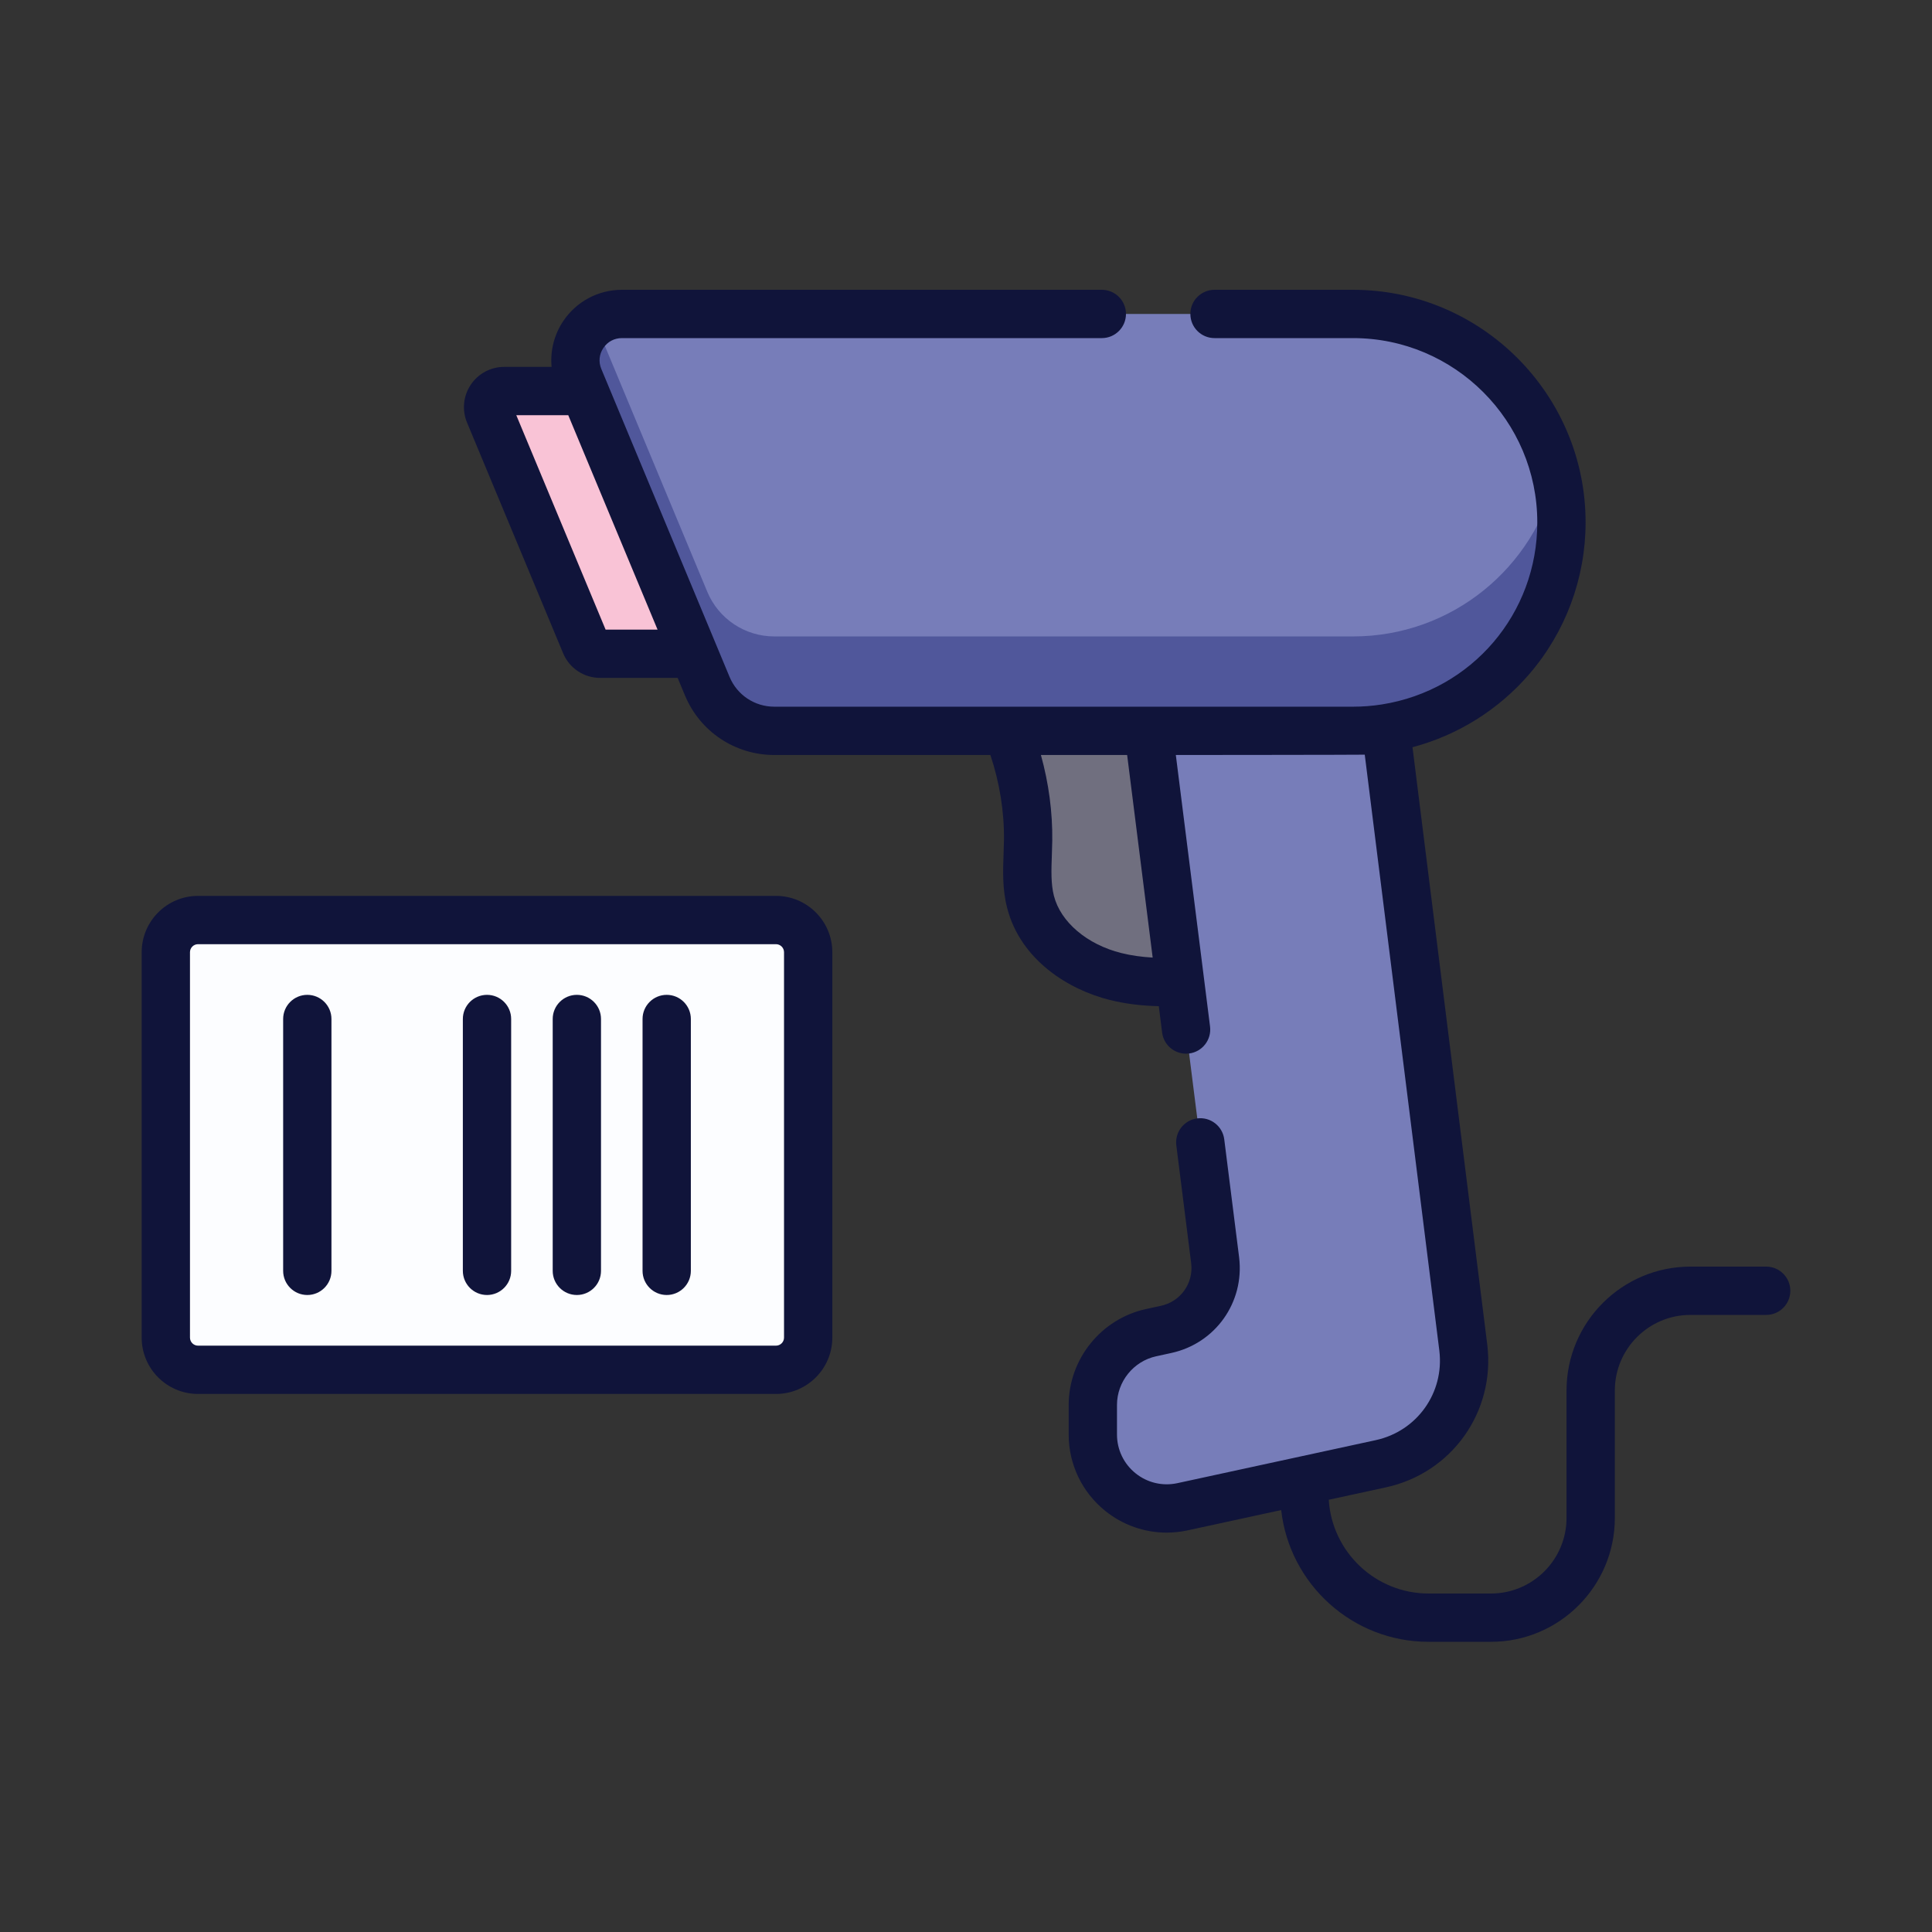 <svg width="600" height="600" viewBox="0 0 600 600" fill="none" xmlns="http://www.w3.org/2000/svg">
<rect x="0" y="0" width="600" height="600" fill="#333333" stroke="none"/>
<path d="M186.402 203.03H249.822V121.442H156.585C153.017 121.442 150.598 125.071 151.969 128.364L181.787 199.952C182.563 201.816 184.384 203.03 186.402 203.03V203.03Z" fill="#F9C3D6"/>
<path d="M61.495 425.403H240.992C246.512 425.403 250.987 420.928 250.987 415.408V295.722C250.987 290.202 246.512 285.727 240.992 285.727H61.495C55.975 285.727 51.5 290.202 51.5 295.722V415.409C51.5 420.929 55.975 425.403 61.495 425.403V425.403Z" fill="#FCFDFF"/>
<path d="M296.001 200.278C313.762 190.792 335.767 190.504 353.963 199.126C372.159 207.748 386.024 224.709 391.612 244.053C397.2 263.398 392.418 285.556 383.122 303.417C370.904 304.83 358.372 306.226 346.436 303.259C334.5 300.292 323.096 291.991 320.039 280.078C318.452 273.892 319.214 267.388 319.294 261.003C319.569 238.799 311.055 216.603 296.001 200.278V200.278Z" fill="#706F7F"/>
<path d="M377.384 391.444L350.709 179.724L423.463 170.982L454.45 418.604C456.469 435.409 445.372 450.99 428.831 454.577L367.215 467.938C352.909 471.04 339.394 460.141 339.394 445.503V436.308C339.394 425.505 346.926 416.164 357.483 413.874L362.13 412.866C371.979 410.728 378.586 401.45 377.384 391.444Z" fill="#777DB9"/>
<path d="M240.458 226.969H420.187C455.938 226.969 484.92 197.987 484.92 162.236C484.92 126.485 455.938 97.503 420.187 97.503H193.125C182.84 97.503 175.864 107.966 179.819 117.46L219.653 213.097C223.152 221.497 231.359 226.969 240.458 226.969Z" fill="#777DB9"/>
<path d="M420.188 197.649H240.458C231.359 197.649 223.152 192.177 219.653 183.777L184.813 100.132C179.59 103.837 177.077 110.879 179.818 117.46L219.652 213.097C223.151 221.497 231.358 226.969 240.457 226.969H420.186C455.937 226.969 484.919 197.987 484.919 162.236C484.919 157.191 484.323 152.289 483.231 147.576C476.588 176.262 450.894 197.649 420.188 197.649V197.649Z" fill="#50579B"/>
<path d="M240.992 278.227H61.495C51.849 278.227 44 286.075 44 295.722V415.409C44 425.055 51.849 432.904 61.495 432.904H240.992C250.638 432.904 258.486 425.056 258.486 415.409V295.722C258.486 286.075 250.639 278.227 240.992 278.227V278.227ZM243.486 415.409C243.486 416.784 242.367 417.904 240.992 417.904H61.495C60.119 417.904 59 416.785 59 415.409V295.722C59 294.347 60.119 293.227 61.495 293.227H240.992C242.367 293.227 243.486 294.346 243.486 295.722V415.409Z" fill="#10143A"/>
<path d="M207.051 308.959C202.908 308.959 199.551 312.317 199.551 316.459V394.673C199.551 398.815 202.908 402.173 207.051 402.173C211.194 402.173 214.551 398.815 214.551 394.673V316.459C214.551 312.316 211.193 308.959 207.051 308.959Z" fill="#10143A"/>
<path d="M179.147 308.959C175.004 308.959 171.647 312.317 171.647 316.459V394.673C171.647 398.815 175.004 402.173 179.147 402.173C183.29 402.173 186.647 398.815 186.647 394.673V316.459C186.647 312.316 183.29 308.959 179.147 308.959Z" fill="#10143A"/>
<path d="M151.243 308.959C147.1 308.959 143.743 312.317 143.743 316.459V394.673C143.743 398.815 147.1 402.173 151.243 402.173C155.386 402.173 158.743 398.815 158.743 394.673V316.459C158.743 312.316 155.386 308.959 151.243 308.959Z" fill="#10143A"/>
<path d="M95.436 308.959C91.293 308.959 87.936 312.317 87.936 316.459V394.673C87.936 398.815 91.293 402.173 95.436 402.173C99.579 402.173 102.936 398.815 102.936 394.673V316.459C102.936 312.316 99.578 308.959 95.436 308.959Z" fill="#10143A"/>
<path d="M548.5 393.36H524.97C503.758 393.36 486.5 410.618 486.5 431.83V471.41C486.5 484.351 475.976 494.88 463.04 494.88H443.65C427.176 494.88 413.663 481.986 412.656 465.761L430.42 461.909C450.858 457.472 464.391 438.469 461.892 417.669L438.665 232.057C452.67 228.344 465.35 220.46 474.913 209.372C486.202 196.283 492.419 179.544 492.419 162.24C492.419 122.407 460.017 90 420.19 90H377.18C373.037 90 369.68 93.358 369.68 97.5C369.68 101.642 373.037 105 377.18 105H420.191C451.748 105 477.42 130.678 477.42 162.24C477.42 190.555 457.138 214.326 429.193 218.763C426.24 219.232 423.211 219.47 420.19 219.47H240.46C234.366 219.47 228.916 215.838 226.574 210.217L186.742 114.572C185.838 112.405 186.066 110.04 187.37 108.084C188.676 106.125 190.775 105.001 193.13 105.001H342.18C346.323 105.001 349.68 101.643 349.68 97.501C349.68 93.359 346.323 90.001 342.18 90.001H193.13C185.781 90.001 178.962 93.652 174.888 99.767C172.061 104.009 170.842 109.013 171.303 113.941H156.58C152.395 113.941 148.51 116.021 146.186 119.505C143.862 122.99 143.436 127.379 145.045 131.245L174.854 202.805C176.785 207.498 181.317 210.531 186.4 210.531H210.455L212.727 215.986C217.406 227.215 228.291 234.471 240.459 234.471H307.574C310.442 243.06 311.904 252.102 311.791 260.908C311.773 262.282 311.723 263.66 311.673 265.04C311.476 270.474 311.273 276.094 312.775 281.942C316.944 298.222 331.964 307.389 344.629 310.539C349.347 311.713 354.303 312.348 359.876 312.481L360.908 320.669C361.387 324.461 364.616 327.232 368.34 327.232C368.653 327.232 368.969 327.212 369.287 327.172C373.396 326.654 376.308 322.903 375.791 318.794L365.165 234.471C365.165 234.471 422.622 234.429 423.837 234.368L447.004 419.496C448.57 432.534 440.073 444.466 427.24 447.252L365.632 460.611C361.03 461.605 356.303 460.484 352.644 457.533C348.988 454.583 346.89 450.198 346.89 445.501V436.311C346.89 429.087 352.013 422.732 359.074 421.2L363.716 420.191C377.436 417.225 386.512 404.478 384.822 390.503L380.202 353.833C379.684 349.724 375.94 346.816 371.823 347.329C367.714 347.847 364.802 351.598 365.319 355.708L369.935 392.34C370.684 398.54 366.648 404.21 360.538 405.531L355.891 406.541C341.985 409.559 331.891 422.079 331.891 436.31V445.5C331.891 454.755 336.023 463.396 343.228 469.208C348.713 473.632 355.424 475.969 362.307 475.969C364.469 475.969 366.648 475.739 368.811 475.27L397.886 468.965C400.453 491.949 419.994 509.88 443.652 509.88H463.042C484.249 509.88 501.502 492.623 501.502 471.41V431.83C501.502 418.889 512.03 408.36 524.972 408.36H548.502C552.645 408.36 556.002 405.002 556.002 400.86C556.002 396.718 552.643 393.36 548.5 393.36V393.36ZM188.073 195.53L160.336 128.94H176.477L204.209 195.53H188.073ZM357.974 297.387C354.443 297.187 351.25 296.729 348.251 295.982C337.612 293.336 329.392 286.364 327.305 278.215C326.341 274.465 326.497 270.15 326.663 265.582C326.717 264.084 326.77 262.586 326.789 261.098C326.903 252.247 325.692 243.205 323.265 234.471H350.046L357.974 297.387Z" fill="#10143A"/>
</svg>
